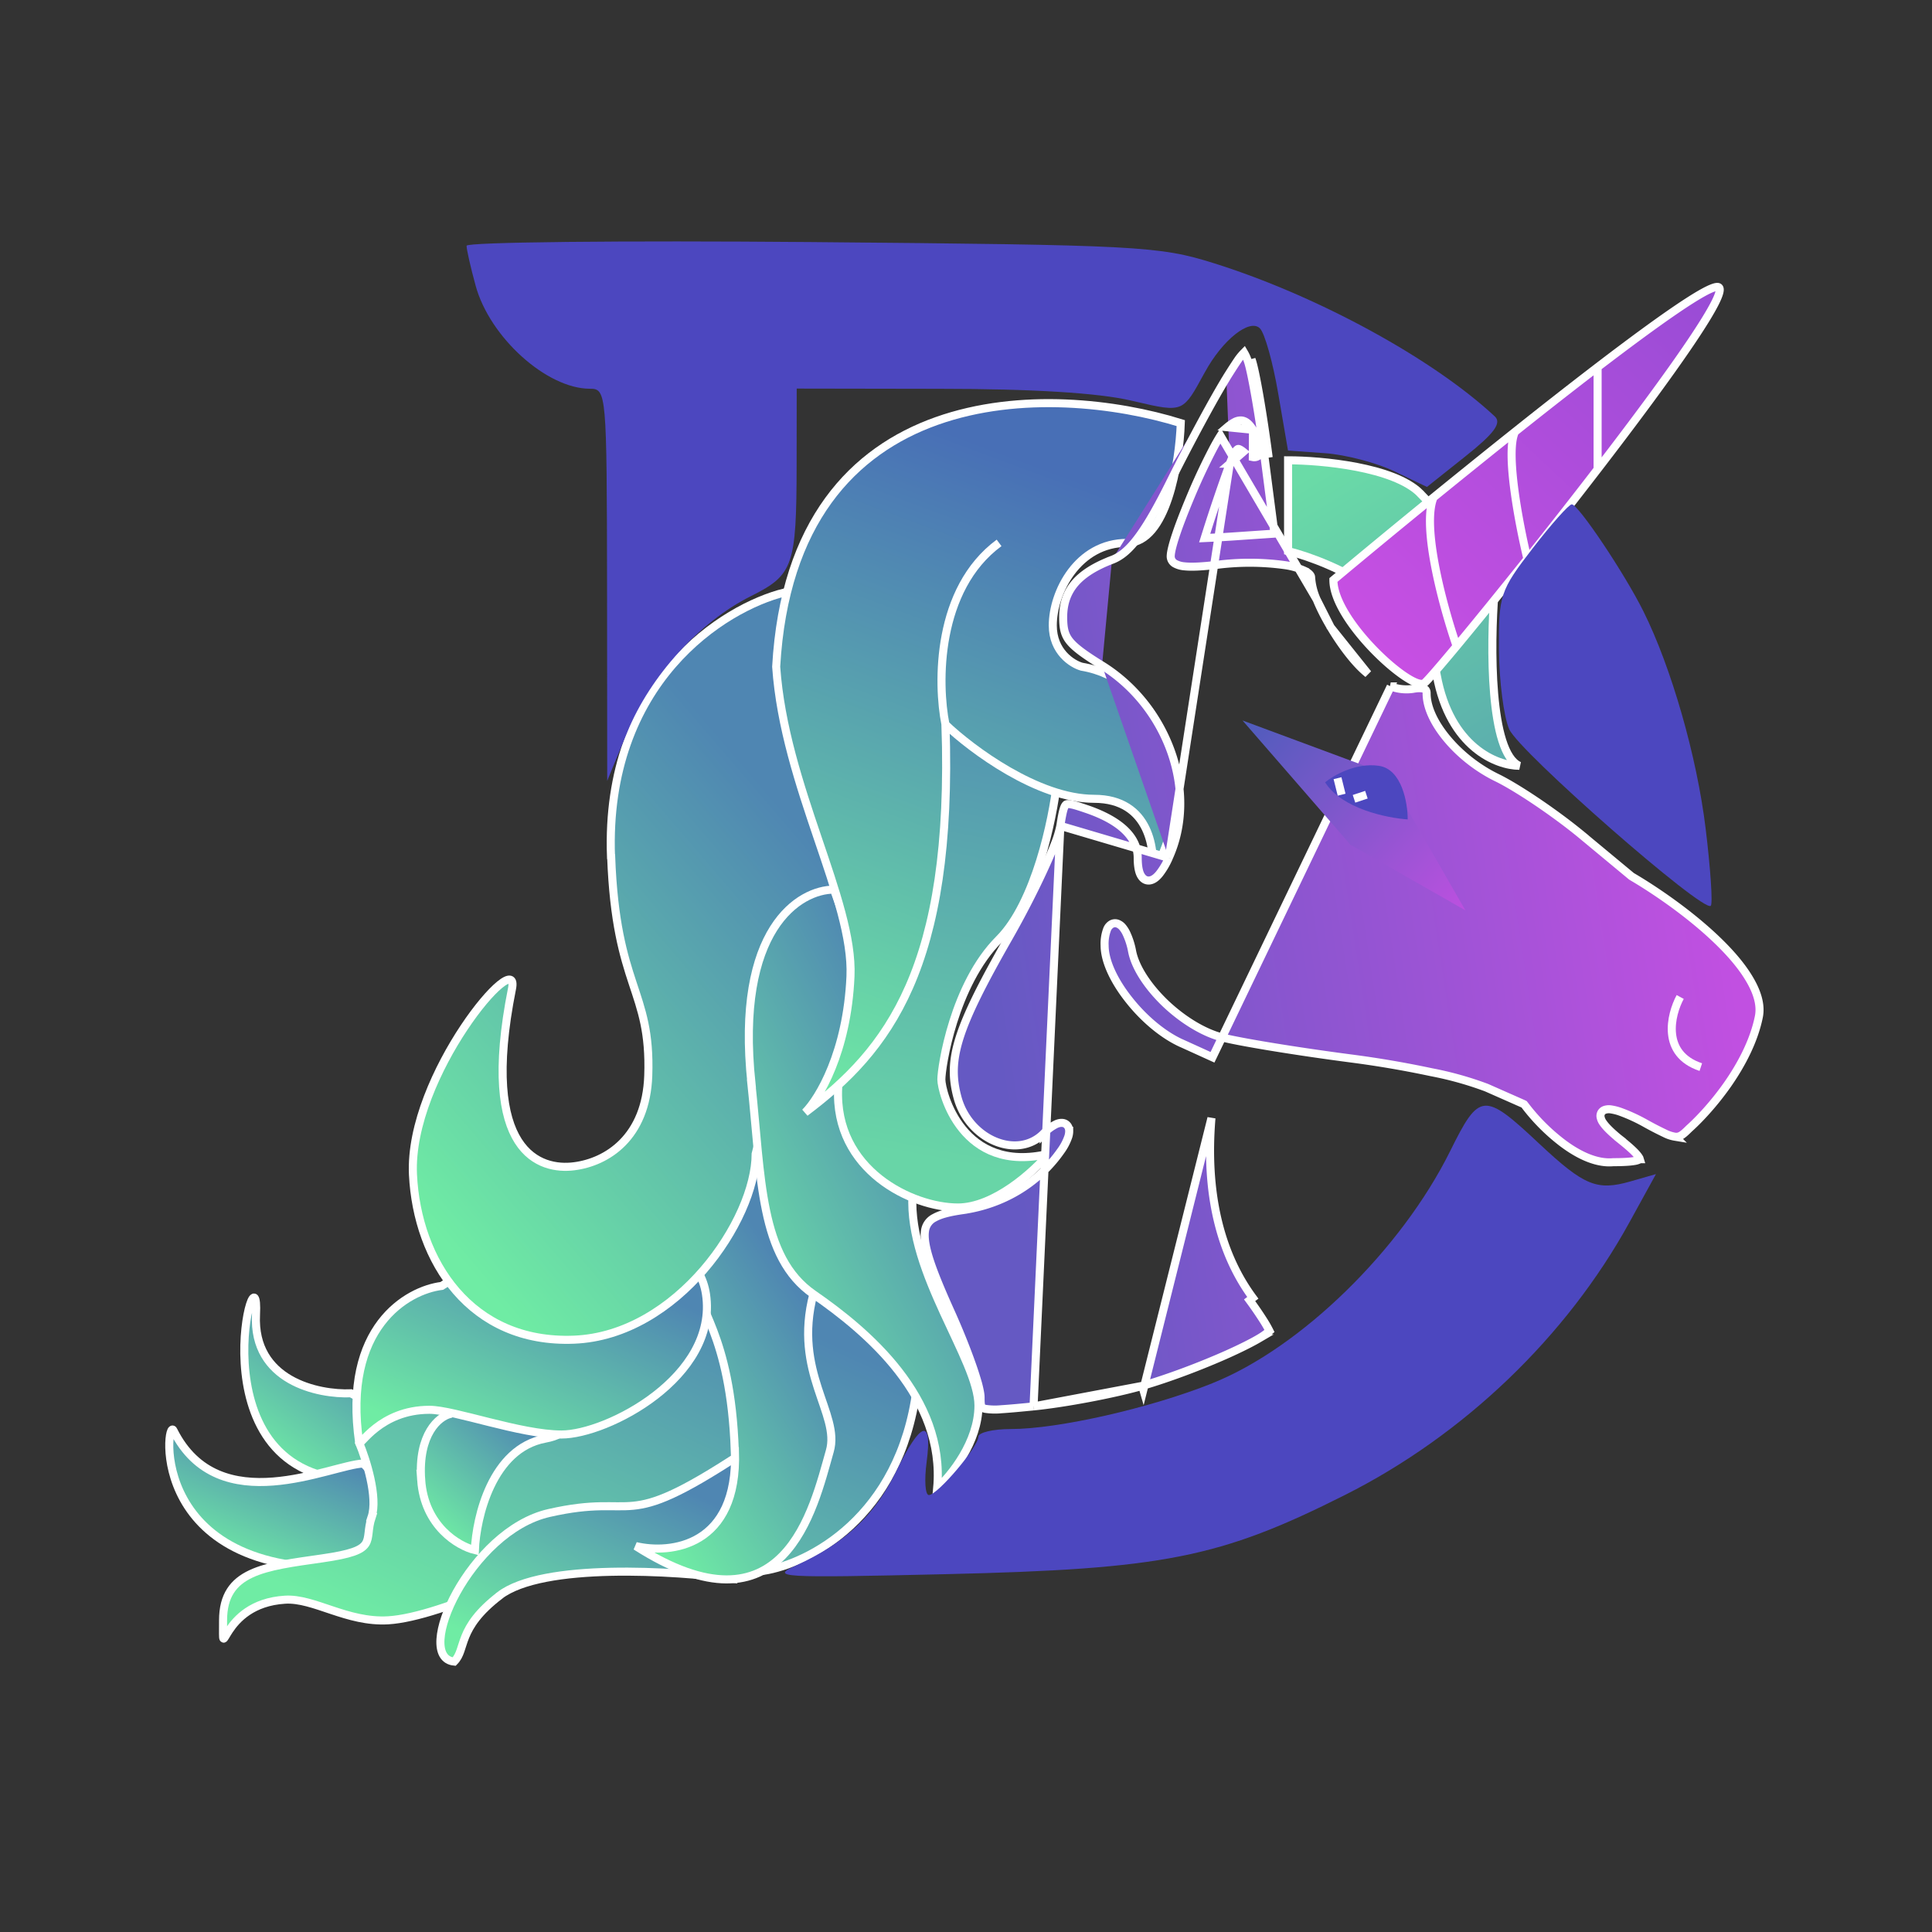 <svg width="24" height="24" fill="none" viewBox="-2 -2 24 24" id="juld" x="144" y="388" xmlns="http://www.w3.org/2000/svg">
        <rect x="-2" y="-2" width="24" height="24" fill="#333333" stroke="none"/>
        <path d="M1.18 14.333c-.04.82.77.992 1.18.975l1.026.564-1.026.513c-2-.103-1.128-3.077-1.18-2.052z" fill="url(#igpaint0_linear_2300_3503)" stroke="#fff" stroke-width=".1"/>
        <path d="M.155 15.77c.564 1.127 1.949.427 2.359.41l.718.769-.718.513c-2.718.205-2.45-1.875-2.359-1.693z" fill="url(#igpaint1_linear_2300_3503)" stroke="#fff" stroke-width=".1"/>
        <path d="M2.616 16.846c.082-.246-.068-.718-.154-.923l.154-.513 2.462-1.846 2.41-.77c.718.155 2.103.862 1.898 2.463-.206 1.6-1.35 2.17-1.898 2.256L5.54 17c-.598.393-2.05 1.089-2.718 1.128-.512.03-.923-.279-1.282-.256-.82.051-.769.872-.769.256 0-.615.513-.666 1.23-.769.719-.103.514-.205.616-.513z" fill="url(#igpaint2_linear_2300_3503)" stroke="#fff" stroke-width=".1"/>
        <path d="M4.206 17.82c.534-.41 2.171-.307 2.923-.205.428-.82 1.081-2.213.052-1.538-1.488.974-1.231.461-2.36.718-.982.223-1.692 1.795-1.179 1.846.154-.154.03-.41.564-.82z" fill="url(#igpaint3_linear_2300_3503)" stroke="#fff" stroke-width=".1"/>
        <path d="M7.13 16.026c.04 1.19-.804 1.282-1.232 1.18 1.847 1.179 2.206-.462 2.41-1.18.133-.462-.46-.975-.204-1.95L8 12.59l-1.077-.103c-.034.12-.133.575-.256 1.436-.044.308.41.616.461 2.103z" fill="url(#igpaint4_linear_2300_3503)" stroke="#fff" stroke-width=".1"/>
        <path d="M3.232 16.385c-.041-.575.222-.787.359-.82l.513-.463c.495.206 1.323.647.666.77-.656.123-.854.974-.871 1.384-.206-.05-.626-.297-.667-.871z" fill="url(#igpaint5_linear_2300_3503)" stroke="#fff" stroke-width=".1"/>
        <path d="M2.462 15.923c-.21-1.435.599-1.897 1.026-1.949l1.282-.82c.615-.034 1.877.102 2 .923.154 1.026-1.228 1.743-1.795 1.743-.512 0-1.333-.307-1.64-.307-.616 0-.865.461-.873.41z" fill="url(#igpaint6_linear_2300_3503)" stroke="#fff" stroke-width=".1"/>
        <path d="M5.59 8.641C5.51 6.467 6.993 5.547 7.745 5.36l.308.923.77 1.795-.77 1.641-.666 2.615c0 .82-.975 2.257-2.257 2.308-1.282.051-1.948-.974-2-2.051-.058-1.231 1.343-2.872 1.23-2.308-.409 2.052.36 2.257.77 2.205.41-.051.897-.359.923-1.128.036-1.077-.4-1.077-.461-2.718z" fill="url(#igpaint7_linear_2300_3503)" stroke="#fff" stroke-width=".1"/>
        <path d="M7.335 11.461c-.205-1.928.598-2.41 1.025-2.41.342.94 1.016 3.016.975 3.795-.052.974.82 2.051.82 2.615 0 .452-.342.872-.513 1.026.103-1.128-.871-1.949-1.538-2.41-.667-.462-.644-1.436-.77-2.616z" fill="url(#igpaint8_linear_2300_3503)" stroke="#fff" stroke-width=".1"/>
        <path d="M10.412 9.667c.45-.452.666-1.487.718-1.949l-.257-1.282-1.18-.103-.358 1.18c-.29.991-.882 3.18-.923 4C8.36 12.539 9.335 13 9.899 13c.451 0 .94-.444 1.128-.667-1.077.257-1.333-.769-1.333-.923 0-.153.154-1.18.718-1.743z" fill="url(#igpaint9_linear_2300_3503)" stroke="#fff" stroke-width=".1"/>
        <path d="M7.642 6.282c.205-3.61 3.436-3.521 5.026-3.026-.017.496-.175 1.488-.667 1.488-.615 0-.923.615-.923 1.025 0 .328.24.479.359.513.923.154 1.23 1.23 1.18 1.692-.042.37-.223.77-.308.923.051-.324-.02-.974-.718-.974S10.069 7.308 9.745 7c.102 3.026-.718 4.051-1.744 4.82.171-.17.523-.748.564-1.692.041-.943-.82-2.359-.923-3.846z" fill="url(#igpaint10_linear_2300_3503)"/>
        <path d="M9.745 7c.102 3.026-.718 4.051-1.744 4.82.171-.17.523-.748.564-1.692.041-.943-.82-2.359-.923-3.846.205-3.61 3.436-3.521 5.026-3.026-.017.496-.175 1.488-.667 1.488-.615 0-.923.615-.923 1.025 0 .328.24.479.359.513.923.154 1.23 1.23 1.18 1.692-.042.37-.223.77-.308.923.051-.324-.02-.974-.718-.974S10.069 7.308 9.745 7zm0 0c-.103-.513-.113-1.682.666-2.256" stroke="#fff" stroke-width=".1"/>
        <path d="M11.172 8.259h0a1.3 1.3 0 01-.071.23c-.037.096-.087.21-.145.335-.116.251-.268.547-.428.827h0c-.644 1.126-.759 1.508-.636 1.973.07.27.26.467.47.554.212.088.441.065.603-.097h0a.546.546 0 01.156-.117c.041-.018.099-.028.137.016.017.02.023.044.024.067a.229.229 0 01-.011.073.67.67 0 01-.095.18h0c-.28.399-.718.662-1.219.733l-.007-.05.007.05c-.158.023-.27.05-.347.093a.214.214 0 00-.12.17c-.011.083.007.2.061.365.054.165.141.373.26.637.101.224.193.454.26.644.034.095.06.18.08.25.018.07.03.128.03.167 0 .06.002.09.01.11a.038.038 0 00.013.018c.007.004.017.01.035.014a.8.8 0 00.199.005c.098-.006.228-.018.4-.035m.334-7.212l-.333 7.212m.333-7.212c.014-.09.025-.152.038-.198.013-.046.025-.06.033-.067.008-.004.023-.01.066-.001.042.008.098.026.177.053.442.148.647.362.647.61 0 .082.009.149.028.196.02.047.056.09.115.086.049-.004.092-.04.128-.085a.917.917 0 00.115-.196m-1.347-.398l1.347.398m-1.68 6.814c.389-.039.998-.154 1.35-.255m-1.35.255l1.35-.255m.33-6.56c.37-.81-.006-1.877-.829-2.389m.83 2.39l.757-4.897M11.69 6.267s0 0 0 0l-.026.043.026-.043zm0 0c-.22-.136-.338-.222-.404-.305-.062-.079-.079-.159-.079-.295 0-.167.047-.303.143-.418.097-.115.248-.212.463-.294m0 0c.116-.044.22-.134.333-.288.114-.154.24-.376.397-.692.233-.467.544-1.043.692-1.28m-1.422 2.26l-.018-.047.018.047s0 0 0 0zm1.421-2.26s0 0 0 0l-.042-.026.043.027zm0 0c.064-.102.113-.178.15-.232a.71.71 0 01.07-.083.516.516 0 01.046.102h0c.021.057.056.22.095.443.039.22.08.493.115.765h0l.122.939-.441.03h0a17.505 17.505 0 01-.426.025l.022-.07a20.698 20.698 0 01.29-.854m0 0c.021-.056.04-.098.056-.128a.148.148 0 01.039-.051c.006-.004.01-.005.018-.003.012.004.03.014.056.035l-.169.147zm-1.074 11.504l-.014-.048c.334-.097.737-.25 1.057-.393.16-.072.297-.14.394-.197a.898.898 0 00.13-.092 1.425 1.425 0 00-.066-.117 4.487 4.487 0 00-.181-.265s0 0 0 0l.04-.03c-.415-.562-.59-1.321-.514-2.233l-.846 3.375zm0 0l-.014-.048m.014.048l-.014-.048m1.376-11.877h0a.84.84 0 01.079.154.23.23 0 01.017.12.083.083 0 01-.035.054.087.087 0 01-.063.011l.002-.34zm0 0c-.037-.058-.08-.11-.144-.116a.162.162 0 00-.088.022.538.538 0 00-.089.062l.32.032zm.792 2.11a.807.807 0 01-.07-.278c0-.017-.014-.045-.074-.077a.879.879 0 00-.255-.074 3.205 3.205 0 00-.852-.002c-.173.02-.304.027-.394.017a.292.292 0 01-.113-.032.104.104 0 01-.056-.09c0-.035.01-.084.025-.14.015-.056.037-.123.063-.198.053-.149.125-.327.2-.502a7.69 7.69 0 01.23-.484c.036-.069.07-.129.1-.176l1.196 2.036zm0 0c.043.106.103.224.172.34m-.172-.34l.172.34m0 0c.137.23.312.462.464.581l-.464-.58zm-.982-3.325c.047.126.142.674.213 1.22l-.213-1.22zm-.87 8.495l.385.175 2.214-4.607a.548.548 0 00.273.031h0c.075-.014.12-.01.145 0 .01.005.017.01.02.018.005.007.008.019.008.038 0 .18.104.385.26.57.157.187.374.36.612.476.261.127.745.454 1.072.727l.032-.039-.032.039.6.498h0l.006.004c.29.17.718.462 1.057.788.17.163.315.332.41.497.096.165.138.32.11.457-.06.298-.215.592-.388.84-.173.247-.361.444-.48.55h0l-.002.002c-.082.082-.116.103-.17.098a.443.443 0 01-.132-.044 4.037 4.037 0 01-.234-.121 2.107 2.107 0 00-.317-.146.603.603 0 00-.11-.028.163.163 0 00-.086.007.08.08 0 00-.038.033.082.082 0 00-.01.049.176.176 0 00.036.082c.037.053.107.12.208.202l.031-.04-.031.04c.094.075.16.133.201.179.02.023.032.04.039.053l.004.013a.034.034 0 01-.008.005.202.202 0 01-.057.017c-.057.01-.142.015-.258.015v0h-.005c-.209.02-.435-.089-.637-.242a2.439 2.439 0 01-.464-.467l-.008-.01-.012-.006-.455-.201a4.202 4.202 0 00-.687-.192 12.559 12.559 0 00-.994-.17c-.667-.087-1.39-.205-1.609-.263h0c-.237-.063-.495-.226-.706-.428-.21-.203-.366-.438-.406-.638h0a.92.92 0 00-.073-.229.347.347 0 00-.047-.073.148.148 0 00-.061-.044.091.091 0 00-.079.008.132.132 0 00-.05.06.506.506 0 00-.032.203c0 .202.126.454.303.676.177.225.414.43.651.538z" fill="url(#igpaint11_linear_2300_3503)" stroke="#fff" stroke-width=".1"/>
        <path d="M15.642 4.128c-.328-.328-1.23-.41-1.641-.41v1.128c.547.137 1.682.636 1.846 1.539.164.902.752 1.128 1.026 1.128-.37-.164-.36-1.504-.308-2.154-.17-.273-.595-.903-.923-1.23z" fill="url(#igpaint12_linear_2300_3503)" stroke="#fff" stroke-width=".1"/>
        <path fill-rule="evenodd" clip-rule="evenodd" d="M16.82 3.364c-.339.27-.683.548-1.012.815-.153.37.127 1.385.287 1.847a83.43 83.43 0 001.751-2.196c.894-1.163 1.683-2.266 1.487-2.266-.136 0-.732.42-1.487.997-.321.246-.67.52-1.026.803z" fill="url(#igpaint13_linear_2300_3503)"/>
        <path d="M14.564 5.205c0 .513.974 1.385 1.128 1.282.028-.018.178-.191.403-.461-.16-.462-.44-1.477-.287-1.847-.464.378-.898.737-1.244 1.026z" fill="url(#igpaint14_linear_2300_3503)"/>
        <path d="M16.095 6.026c-.225.27-.375.443-.403.461-.154.103-1.128-.77-1.128-1.282.346-.29.78-.648 1.244-1.026m.287 1.847c-.16-.462-.44-1.477-.287-1.847m.287 1.847c.231-.279.542-.66.88-1.084m-1.167-.763c.329-.267.673-.545 1.012-.815m.154 1.578c-.102-.422-.277-1.328-.154-1.578m.154 1.578c.282-.353.582-.736.872-1.113m-1.026-.465a68.95 68.95 0 011.026-.803m0 1.268c.894-1.162 1.683-2.265 1.487-2.265-.136 0-.732.42-1.487.997m0 1.268V2.561" stroke="#fff" stroke-width=".1"/>
        <path d="M14.77 8.487L13.435 6.95l1.795.666.974 1.693-1.436-.82z" fill="url(#igpaint15_linear_2300_3503)"/>
        <path d="M15.128 7.513c-.287-.041-.564.12-.667.205.206.328.77.444 1.026.461 0-.205-.072-.625-.359-.666z" fill="#4C47BF"/>
        <path d="M18.872 10.385c-.12.222-.236.707.256.871M14.615 7.667l.051.205m.154.051l.154-.051" stroke="#fff" stroke-width=".1"/>
        <path d="M3.796 1.054c0 .045.05.267.112.493.174.642.883 1.282 1.42 1.282.206 0 .21.05.213 2.436L5.543 7.7l.25-.607c.287-.699.897-1.369 1.536-1.688.526-.263.565-.374.567-1.628l.001-.95 1.77.003c1.157 0 1.981.051 2.383.146l.036.008c.32.075.47.11.58.059.099-.048.163-.166.286-.392l.016-.028c.218-.401.556-.67.683-.544.06.06.162.425.228.813l.121.705.462.033c.253.018.642.12.862.226l.402.193.48-.382c.357-.284.45-.412.363-.494-.768-.717-2.204-1.5-3.492-1.904-.681-.213-.937-.226-5-.262-2.355-.02-4.282 0-4.281.046z" fill="#4C47BF"/>
        <path fill-rule="evenodd" clip-rule="evenodd" d="M16.62 6.07c-.004-.677.015-.734.418-1.257.233-.302.452-.548.487-.548.081 0 .655.857.889 1.327.349.7.665 1.804.774 2.7.061.502.09.934.064.96-.092.092-2.381-1.914-2.504-2.193-.068-.155-.125-.6-.128-.99zm-3.56 9.113c1.1-.44 2.347-1.658 2.955-2.885.363-.733.417-.738 1.113-.084.552.516.71.581 1.126.462l.317-.091-.33.6c-.781 1.421-2.055 2.642-3.531 3.385-1.557.784-2.258.922-4.966.985-2.068.048-2.183.041-1.851-.11.607-.278.974-.623 1.238-1.164.306-.628.454-.675.38-.119-.03.226-.018.41.028.41.107 0 .615-.6.615-.725 0-.052.181-.095.403-.095.587 0 1.733-.26 2.504-.569z" fill="#4C47BF"/>
        <defs>
            <linearGradient id="igpaint0_linear_2300_3503" x1="3.216" y1="14.97" x2="2.045" y2="16.671" gradientUnits="userSpaceOnUse">
                <stop stop-color="#4F86B2"/>
                <stop offset="1" stop-color="#6FECA4"/>
            </linearGradient>
            <linearGradient id="igpaint1_linear_2300_3503" x1="3.006" y1="16.403" x2="2.36" y2="18.051" gradientUnits="userSpaceOnUse">
                <stop stop-color="#4F86B2"/>
                <stop offset="1" stop-color="#6FECA4"/>
            </linearGradient>
            <linearGradient id="igpaint2_linear_2300_3503" x1="8.782" y1="14.884" x2="6.446" y2="19.962" gradientUnits="userSpaceOnUse">
                <stop stop-color="#4F86B2"/>
                <stop offset="1" stop-color="#6FECA4"/>
            </linearGradient>
            <linearGradient id="igpaint3_linear_2300_3503" x1="7.423" y1="16.928" x2="6.271" y2="19.433" gradientUnits="userSpaceOnUse">
                <stop stop-color="#4F86B2"/>
                <stop offset="1" stop-color="#6FECA4"/>
            </linearGradient>
            <linearGradient id="igpaint4_linear_2300_3503" x1="8.153" y1="14.415" x2="5.538" y2="16.148" gradientUnits="userSpaceOnUse">
                <stop stop-color="#4F86B2"/>
                <stop offset="1" stop-color="#6FECA4"/>
            </linearGradient>
            <linearGradient id="igpaint5_linear_2300_3503" x1="4.884" y1="15.912" x2="3.706" y2="17.279" gradientUnits="userSpaceOnUse">
                <stop stop-color="#4F86B2"/>
                <stop offset="1" stop-color="#6FECA4"/>
            </linearGradient>
            <linearGradient id="igpaint6_linear_2300_3503" x1="6.467" y1="14.193" x2="5.307" y2="16.738" gradientUnits="userSpaceOnUse">
                <stop stop-color="#4F86B2"/>
                <stop offset="1" stop-color="#6FECA4"/>
            </linearGradient>
            <linearGradient id="igpaint7_linear_2300_3503" x1="8.41" y1="8.846" x2="3.333" y2="13.205" gradientUnits="userSpaceOnUse">
                <stop stop-color="#4F86B2"/>
                <stop offset="1" stop-color="#6FECA4"/>
            </linearGradient>
            <linearGradient id="igpaint8_linear_2300_3503" x1="9.949" y1="11.844" x2="6.519" y2="13.687" gradientUnits="userSpaceOnUse">
                <stop stop-color="#4F86B2"/>
                <stop offset="1" stop-color="#6FECA4"/>
            </linearGradient>
            <linearGradient id="igpaint9_linear_2300_3503" x1="9.77" y1="6.333" x2="8.667" y2="12.231" gradientUnits="userSpaceOnUse">
                <stop stop-color="#518DB2"/>
                <stop offset="1" stop-color="#68D5A7"/>
            </linearGradient>
            <linearGradient id="igpaint10_linear_2300_3503" x1="11.282" y1="3.923" x2="8.461" y2="11.513" gradientUnits="userSpaceOnUse">
                <stop stop-color="#486FB6"/>
                <stop offset="1" stop-color="#6DE5A5"/>
            </linearGradient>
            <linearGradient id="igpaint11_linear_2300_3503" x1="19.538" y1="10.128" x2="10.461" y2="11.513" gradientUnits="userSpaceOnUse">
                <stop stop-color="#C150E1"/>
                <stop offset="1" stop-color="#6559C3"/>
            </linearGradient>
            <linearGradient id="igpaint12_linear_2300_3503" x1="14.051" y1="4.026" x2="16.205" y2="7.564" gradientUnits="userSpaceOnUse">
                <stop stop-color="#6ADBA7"/>
                <stop offset="1" stop-color="#5CAFAD"/>
            </linearGradient>
            <linearGradient id="igpaint13_linear_2300_3503" x1="19.384" y1="1.615" x2="15.179" y2="6.077" gradientUnits="userSpaceOnUse">
                <stop stop-color="#984CD5"/>
                <stop offset="1" stop-color="#C74FE3"/>
            </linearGradient>
            <linearGradient id="igpaint14_linear_2300_3503" x1="19.384" y1="1.615" x2="15.179" y2="6.077" gradientUnits="userSpaceOnUse">
                <stop stop-color="#984CD5"/>
                <stop offset="1" stop-color="#C74FE3"/>
            </linearGradient>
            <linearGradient id="igpaint15_linear_2300_3503" x1="13.59" y1="6.897" x2="16.308" y2="9.256" gradientUnits="userSpaceOnUse">
                <stop stop-color="#505CBC"/>
                <stop offset="1" stop-color="#BE50E0"/>
            </linearGradient>
        </defs>
    </svg>